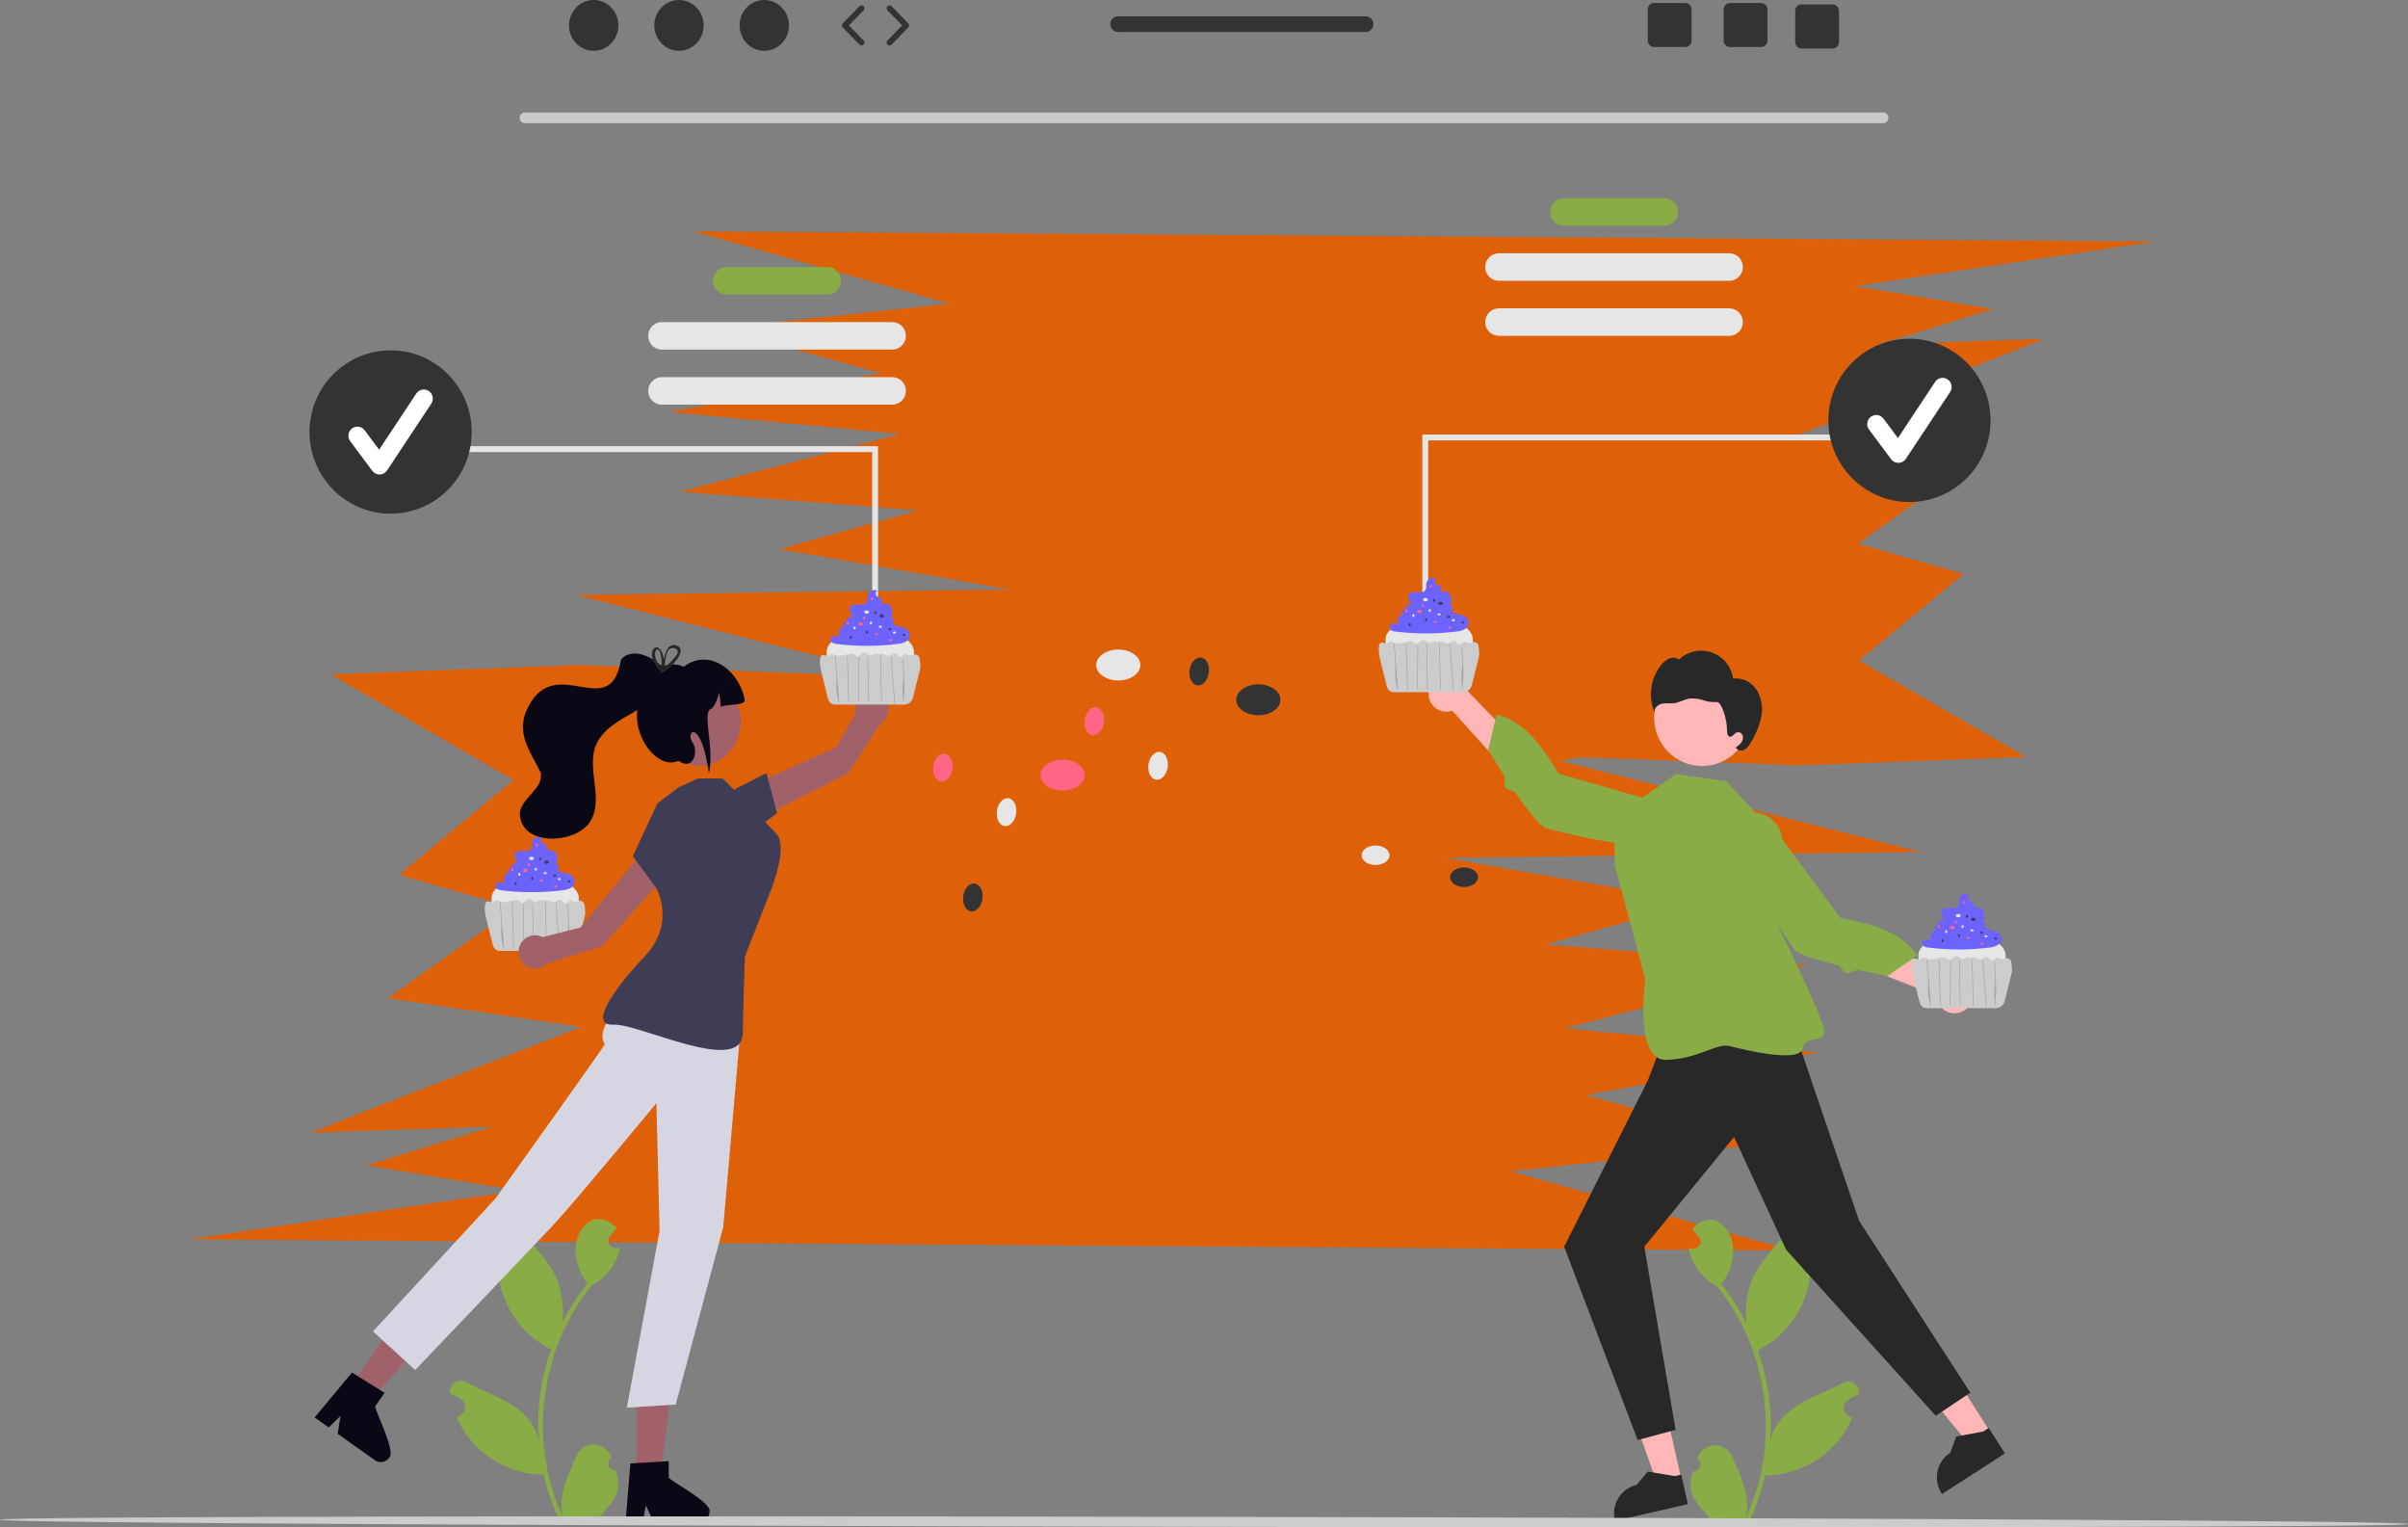 <svg width="287" height="182" viewBox="0 0 287 182" fill="none" xmlns="http://www.w3.org/2000/svg">
<rect x="0" y="0" width="287" height="182" fill="#808080" stroke="none"/>
<g clip-path="url(#clip0_109_404)">
<path d="M215.402 84.742L69.113 79.24L39.386 80.346L61.202 92.942L47.551 104.258L61.363 108.207L46.185 118.952L69.275 122.374L36.934 134.976L58.713 134.236L43.664 138.862L61.736 141.864L22.478 147.686L213.569 149.018L180.035 139.566L210.371 136.334L188.988 130.491L216.673 125.419L186.466 122.533L215.259 115.004L184.186 112.546L202.262 107.5L172.199 102.22L228.92 101.526L185.984 90.671L215.402 84.742Z" fill="#DE6109"/>
<path d="M80.924 86.188L214.356 91.206L241.47 90.197L221.571 78.709L234.023 68.387L221.425 64.785L235.268 54.985L214.208 51.863L243.707 40.369L223.841 41.044L237.568 36.825L221.084 34.086L256.892 28.776L82.595 27.561L113.182 36.182L85.513 39.13L105.016 44.459L79.765 49.086L107.317 51.719L81.054 58.585L109.396 60.827L92.909 65.43L120.329 70.246L68.594 70.879L107.756 80.78L80.924 86.188Z" fill="#DE6109"/>
<path d="M70.76 6.056C72.385 6.056 73.703 4.701 73.703 3.028C73.703 1.356 72.385 0 70.76 0C69.135 0 67.817 1.356 67.817 3.028C67.817 4.701 69.135 6.056 70.76 6.056Z" fill="#333333"/>
<path d="M80.925 6.056C82.55 6.056 83.868 4.701 83.868 3.028C83.868 1.356 82.55 0 80.925 0C79.3 0 77.983 1.356 77.983 3.028C77.983 4.701 79.3 6.056 80.925 6.056Z" fill="#333333"/>
<path d="M91.091 6.056C92.716 6.056 94.034 4.701 94.034 3.028C94.034 1.356 92.716 0 91.091 0C89.466 0 88.148 1.356 88.148 3.028C88.148 4.701 89.466 6.056 91.091 6.056Z" fill="#333333"/>
<path d="M102.682 5.421C102.592 5.421 102.502 5.386 102.434 5.316L100.448 3.273C100.316 3.137 100.316 2.919 100.448 2.783L102.434 0.74C102.568 0.602 102.789 0.6 102.926 0.734C103.063 0.87 103.065 1.092 102.931 1.23L101.184 3.028L102.931 4.826C103.065 4.964 103.063 5.186 102.926 5.321C102.858 5.388 102.77 5.421 102.682 5.421Z" fill="#333333"/>
<path d="M106.019 5.422C105.931 5.422 105.843 5.388 105.776 5.322C105.638 5.186 105.636 4.965 105.77 4.826L107.517 3.028L105.77 1.23C105.636 1.092 105.638 0.87 105.776 0.735C105.913 0.599 106.133 0.602 106.268 0.74L108.253 2.783C108.385 2.919 108.385 3.137 108.253 3.273L106.268 5.316C106.2 5.386 106.109 5.422 106.019 5.422Z" fill="#333333"/>
<path d="M209.892 0.351H206.2C205.779 0.351 205.438 0.694 205.438 1.118V4.838C205.438 5.262 205.779 5.605 206.2 5.605H209.892C210.313 5.605 210.657 5.262 210.657 4.838V1.118C210.657 0.694 210.313 0.351 209.892 0.351Z" fill="#333333"/>
<path d="M200.845 0.351H197.153C196.732 0.351 196.391 0.694 196.391 1.118V4.838C196.391 5.262 196.732 5.605 197.153 5.605H200.845C201.266 5.605 201.61 5.262 201.61 4.838V1.118C201.61 0.694 201.266 0.351 200.845 0.351Z" fill="#333333"/>
<path d="M218.417 0.526H214.725C214.304 0.526 213.963 0.869 213.963 1.293V5.013C213.963 5.437 214.304 5.78 214.725 5.78H218.417C218.838 5.78 219.183 5.437 219.183 5.013V1.293C219.183 0.869 218.838 0.526 218.417 0.526Z" fill="#333333"/>
<path d="M162.769 1.941H133.257C132.742 1.941 132.328 2.361 132.328 2.876C132.328 3.391 132.742 3.811 133.257 3.811H162.769C163.28 3.811 163.698 3.391 163.698 2.876C163.698 2.361 163.28 1.941 162.769 1.941Z" fill="#333333"/>
<path d="M224.454 14.676H62.545C62.198 14.669 61.923 14.379 61.93 14.03C61.938 13.691 62.209 13.418 62.545 13.411H224.454C224.802 13.418 225.077 13.707 225.07 14.057C225.062 14.396 224.791 14.669 224.454 14.676Z" fill="#CACACA"/>
<path d="M198.361 23.62H186.383C185.483 23.62 184.754 24.354 184.754 25.26V25.26C184.754 26.166 185.483 26.9 186.383 26.9H198.361C199.261 26.9 199.99 26.166 199.99 25.26C199.99 24.354 199.261 23.62 198.361 23.62Z" fill="#89AC46"/>
<path d="M178.644 30.18H206.099C206.999 30.18 207.729 30.914 207.729 31.82C207.729 32.725 206.999 33.459 206.099 33.459H178.644C177.745 33.459 177.015 32.725 177.015 31.82C177.015 30.914 177.745 30.18 178.644 30.18Z" fill="#E6E6E6"/>
<path d="M206.099 36.739H178.644C177.745 36.739 177.015 37.474 177.015 38.379V38.379C177.015 39.285 177.745 40.019 178.644 40.019H206.099C206.999 40.019 207.729 39.285 207.729 38.379C207.729 37.474 206.999 36.739 206.099 36.739Z" fill="#E6E6E6"/>
<path d="M67.469 112.614H59.907C59.704 112.614 58.584 112.018 58.584 111.282V107.054C58.548 103.855 68.95 103.646 68.989 107.054V111.282C68.989 112.018 68.199 112.614 67.469 112.614Z" fill="#E6E6E6"/>
<path d="M67.86 104.187C67.493 104.055 67.104 103.999 66.715 104.022C66.819 103.988 66.914 103.931 66.995 103.857C66.924 103.854 66.853 103.844 66.784 103.828C66.708 103.814 66.636 103.781 66.574 103.734C66.512 103.684 66.479 103.607 66.486 103.528C66.5 103.431 66.59 103.352 66.581 103.255C66.57 103.143 66.442 103.089 66.374 103C66.288 102.864 66.303 102.686 66.41 102.566C66.475 102.489 66.555 102.427 66.644 102.382C66.493 102.343 66.335 102.346 66.185 102.389C66.345 102.264 66.417 102.055 66.366 101.857C66.281 101.611 66.08 101.423 65.83 101.357C65.583 101.294 65.327 101.273 65.073 101.295C65.289 101.228 65.256 100.888 65.091 100.733C64.926 100.578 64.69 100.513 64.535 100.348C64.379 100.183 64.392 99.832 64.616 99.804L64.588 99.724C64.142 99.556 63.645 99.784 63.478 100.234C63.464 100.272 63.452 100.312 63.444 100.352C63.403 100.609 63.479 100.894 63.351 101.121C63.187 101.41 62.79 101.443 62.461 101.411C62.138 101.327 61.795 101.374 61.507 101.542C61.268 101.742 61.235 102.099 61.434 102.34C61.545 102.473 61.71 102.548 61.882 102.543C61.666 102.545 61.451 102.573 61.241 102.629L61.443 102.707C61.488 102.721 61.529 102.745 61.564 102.776C61.6 102.809 61.611 102.86 61.592 102.905C61.559 102.964 61.476 102.962 61.41 102.952L60.971 102.885C61.059 102.915 61.106 103.009 61.077 103.097C61.048 103.185 60.953 103.232 60.866 103.203C60.844 103.196 60.823 103.183 60.806 103.167C60.851 103.22 60.887 103.28 60.913 103.345C60.939 103.411 60.931 103.485 60.893 103.544C60.804 103.626 60.672 103.642 60.566 103.584C60.531 103.57 60.495 103.554 60.459 103.54C60.459 103.552 60.46 103.565 60.462 103.578C60.486 103.747 60.58 103.899 60.72 103.996C60.522 104.019 60.339 104.116 60.207 104.268C59.979 104.553 59.965 104.956 60.173 105.256C59.952 105.157 59.71 105.117 59.469 105.138C59.221 105.169 59.036 105.382 59.037 105.633C59.077 105.94 59.456 106.053 59.761 106.091C62.166 106.389 64.599 106.389 67.004 106.09C67.33 106.068 67.65 105.986 67.948 105.848C68.249 105.705 68.456 105.416 68.497 105.084C68.484 104.683 68.233 104.329 67.86 104.187Z" fill="#6C63FF"/>
<path d="M69.645 107.751C69.59 107.512 69.378 107.343 69.134 107.344C68.902 107.35 68.694 107.517 68.466 107.48C68.276 107.45 68.127 107.284 67.936 107.309C67.762 107.332 67.668 107.504 67.538 107.596H67.203C67.073 107.493 67.009 107.284 66.829 107.226C66.557 107.137 66.338 107.446 66.054 107.501C65.889 107.519 65.722 107.487 65.576 107.409C65.432 107.331 65.276 107.278 65.115 107.252C64.97 107.23 64.826 107.294 64.744 107.416C64.753 107.329 64.64 107.243 64.525 107.238C64.397 107.242 64.273 107.281 64.165 107.35C64.056 107.418 63.93 107.454 63.801 107.454C63.517 107.429 63.377 107.094 63.091 107.091C62.731 107.086 62.587 107.603 62.231 107.559C62.045 107.536 61.946 107.367 61.78 107.294C61.605 107.24 61.418 107.238 61.242 107.289L60.399 107.448C60.153 107.516 59.892 107.519 59.644 107.455C59.463 107.389 59.288 107.247 59.102 107.301C58.939 107.348 58.86 107.531 58.688 107.541C58.578 107.527 58.473 107.49 58.377 107.434C58.195 107.369 57.992 107.42 57.862 107.564C57.768 107.951 57.753 108.353 57.818 108.746C57.815 108.83 57.822 108.913 57.837 108.996L58.684 112.409C58.784 112.932 59.041 113.31 59.571 113.31H67.805C68.334 113.31 68.789 112.932 68.889 112.409L69.736 108.996C69.738 108.987 69.739 108.978 69.74 108.969C69.76 108.561 69.728 108.151 69.645 107.751Z" fill="#CCCCCC"/>
<path opacity="0.2" d="M59.577 107.494L59.742 109.649C59.797 110.367 59.715 111.075 59.77 111.793C59.801 112.197 59.968 112.612 59.999 113.016C60.003 113.064 60.077 113.064 60.073 113.016L59.909 110.862L59.744 108.708L59.651 107.494C59.648 107.447 59.574 107.446 59.577 107.494Z" fill="black"/>
<path opacity="0.2" d="M61.007 107.579L61.072 109.702L61.136 111.825L61.172 113.017C61.173 113.065 61.247 113.065 61.246 113.017L61.182 110.894L61.117 108.771L61.081 107.579C61.08 107.532 61.006 107.531 61.007 107.579Z" fill="black"/>
<path opacity="0.2" d="M62.393 107.707L62.373 109.758L62.354 111.798L62.343 112.954C62.344 112.975 62.361 112.991 62.381 112.99C62.401 112.989 62.416 112.974 62.417 112.954L62.437 110.902L62.456 108.863L62.467 107.707C62.466 107.686 62.449 107.67 62.429 107.671C62.409 107.672 62.394 107.687 62.393 107.707Z" fill="black"/>
<path opacity="0.2" d="M63.439 107.644L63.48 109.721L63.52 111.785L63.543 112.954C63.544 112.975 63.561 112.991 63.581 112.99C63.601 112.99 63.617 112.974 63.617 112.954L63.577 110.877L63.536 108.813L63.514 107.644C63.513 107.623 63.496 107.607 63.475 107.608C63.456 107.609 63.44 107.624 63.439 107.644Z" fill="black"/>
<path opacity="0.2" d="M64.965 107.559L65.011 109.691L65.058 111.823L65.084 113.017C65.084 113.037 65.101 113.054 65.122 113.053C65.141 113.052 65.157 113.036 65.158 113.017L65.111 110.885L65.065 108.752L65.039 107.559C65.038 107.538 65.021 107.522 65 107.523C64.981 107.524 64.966 107.539 64.965 107.559Z" fill="black"/>
<path opacity="0.2" d="M66.231 107.624L66.392 109.772L66.554 111.914L66.645 113.122C66.648 113.169 66.722 113.17 66.719 113.122L66.557 110.973L66.396 108.831L66.305 107.624C66.301 107.576 66.227 107.576 66.231 107.624Z" fill="black"/>
<path opacity="0.2" d="M67.638 107.874L67.735 109.84C67.768 110.495 67.603 111.15 67.635 111.805L67.69 112.909C67.692 112.957 67.766 112.957 67.764 112.909C67.731 112.254 67.897 111.599 67.864 110.943L67.767 108.978L67.712 107.874C67.71 107.826 67.635 107.826 67.638 107.874Z" fill="black"/>
<path d="M63.342 102.488C63.499 102.488 63.626 102.399 63.626 102.289C63.626 102.179 63.499 102.09 63.342 102.09C63.185 102.09 63.057 102.179 63.057 102.289C63.057 102.399 63.185 102.488 63.342 102.488Z" fill="#E6E6E6"/>
<path d="M65.146 102.936C65.303 102.936 65.43 102.847 65.43 102.737C65.43 102.627 65.303 102.538 65.146 102.538C64.989 102.538 64.862 102.627 64.862 102.737C64.862 102.847 64.989 102.936 65.146 102.936Z" fill="#3F3D56"/>
<path d="M62.625 103.906C62.782 103.906 62.909 103.817 62.909 103.707C62.909 103.597 62.782 103.508 62.625 103.508C62.468 103.508 62.341 103.597 62.341 103.707C62.341 103.817 62.468 103.906 62.625 103.906Z" fill="#FF6584"/>
<path d="M64.975 104.169C65.075 104.169 65.155 104.112 65.155 104.043C65.155 103.973 65.075 103.917 64.975 103.917C64.876 103.917 64.796 103.973 64.796 104.043C64.796 104.112 64.876 104.169 64.975 104.169Z" fill="#E6E6E6"/>
<path d="M66.115 104.452C66.215 104.452 66.295 104.395 66.295 104.326C66.295 104.257 66.215 104.2 66.115 104.2C66.016 104.2 65.936 104.257 65.936 104.326C65.936 104.395 66.016 104.452 66.115 104.452Z" fill="#3F3D56"/>
<path d="M64.522 105.065C64.621 105.065 64.702 105.008 64.702 104.939C64.702 104.869 64.621 104.813 64.522 104.813C64.423 104.813 64.343 104.869 64.343 104.939C64.343 105.008 64.423 105.065 64.522 105.065Z" fill="#FF6584"/>
<path d="M66.656 104.865C66.755 104.865 66.836 104.809 66.836 104.74C66.836 104.67 66.755 104.614 66.656 104.614C66.557 104.614 66.476 104.67 66.476 104.74C66.476 104.809 66.557 104.865 66.656 104.865Z" fill="#E6E6E6"/>
<path d="M67.796 105.148C67.895 105.148 67.976 105.092 67.976 105.022C67.976 104.953 67.895 104.896 67.796 104.896C67.697 104.896 67.617 104.953 67.617 105.022C67.617 105.092 67.697 105.148 67.796 105.148Z" fill="#3F3D56"/>
<path d="M66.203 105.761C66.302 105.761 66.383 105.705 66.383 105.636C66.383 105.566 66.302 105.51 66.203 105.51C66.104 105.51 66.023 105.566 66.023 105.636C66.023 105.705 66.104 105.761 66.203 105.761Z" fill="#FF6584"/>
<path d="M62.026 104.201C62.039 104.102 61.995 104.015 61.926 104.005C61.858 103.996 61.792 104.068 61.778 104.167C61.765 104.266 61.809 104.354 61.877 104.363C61.946 104.373 62.012 104.3 62.026 104.201Z" fill="#E6E6E6"/>
<path d="M61.592 105.3C61.605 105.201 61.561 105.113 61.492 105.104C61.424 105.094 61.358 105.167 61.344 105.266C61.33 105.365 61.375 105.453 61.443 105.462C61.512 105.471 61.578 105.399 61.592 105.3Z" fill="#3F3D56"/>
<path d="M61.206 103.628C61.219 103.529 61.175 103.441 61.106 103.431C61.038 103.422 60.971 103.494 60.958 103.593C60.944 103.692 60.989 103.78 61.057 103.79C61.126 103.799 61.192 103.727 61.206 103.628Z" fill="#FF6584"/>
<path d="M63.978 103.605C63.992 103.506 63.947 103.418 63.879 103.408C63.81 103.399 63.744 103.471 63.731 103.57C63.717 103.669 63.761 103.757 63.83 103.767C63.898 103.776 63.965 103.704 63.978 103.605Z" fill="#E6E6E6"/>
<path d="M63.544 104.703C63.557 104.604 63.513 104.516 63.445 104.507C63.376 104.497 63.31 104.57 63.296 104.669C63.283 104.767 63.327 104.855 63.396 104.865C63.464 104.874 63.53 104.802 63.544 104.703Z" fill="#3F3D56"/>
<path d="M63.158 103.031C63.172 102.932 63.127 102.844 63.059 102.834C62.99 102.825 62.924 102.897 62.91 102.996C62.897 103.095 62.941 103.183 63.01 103.192C63.078 103.202 63.144 103.129 63.158 103.031Z" fill="#FF6584"/>
<path d="M64.507 102.389C64.521 102.29 64.476 102.202 64.408 102.193C64.34 102.183 64.273 102.256 64.26 102.355C64.246 102.453 64.29 102.541 64.359 102.551C64.427 102.56 64.494 102.488 64.507 102.389Z" fill="#3F3D56"/>
<path d="M64.122 100.717C64.135 100.618 64.091 100.53 64.023 100.521C63.954 100.511 63.888 100.584 63.874 100.683C63.861 100.782 63.905 100.87 63.974 100.879C64.042 100.888 64.108 100.816 64.122 100.717Z" fill="#FF6584"/>
<path d="M133.285 81.085C134.737 81.085 135.914 80.261 135.914 79.244C135.914 78.227 134.737 77.402 133.285 77.402C131.832 77.402 130.655 78.227 130.655 79.244C130.655 80.261 131.832 81.085 133.285 81.085Z" fill="#E6E6E6"/>
<path d="M149.976 85.228C151.428 85.228 152.606 84.404 152.606 83.387C152.606 82.37 151.428 81.545 149.976 81.545C148.524 81.545 147.347 82.37 147.347 83.387C147.347 84.404 148.524 85.228 149.976 85.228Z" fill="#333333"/>
<path d="M126.654 94.205C128.106 94.205 129.283 93.38 129.283 92.363C129.283 91.346 128.106 90.522 126.654 90.522C125.201 90.522 124.024 91.346 124.024 92.363C124.024 93.38 125.201 94.205 126.654 94.205Z" fill="#FF6584"/>
<path d="M163.946 103.076C164.864 103.076 165.608 102.555 165.608 101.912C165.608 101.27 164.864 100.749 163.946 100.749C163.028 100.749 162.284 101.27 162.284 101.912C162.284 102.555 163.028 103.076 163.946 103.076Z" fill="#E6E6E6"/>
<path d="M174.495 105.695C175.413 105.695 176.157 105.174 176.157 104.531C176.157 103.888 175.413 103.367 174.495 103.367C173.577 103.367 172.833 103.888 172.833 104.531C172.833 105.174 173.577 105.695 174.495 105.695Z" fill="#333333"/>
<path d="M121.108 96.937C121.233 96.022 120.822 95.209 120.189 95.121C119.557 95.034 118.943 95.704 118.817 96.62C118.692 97.535 119.103 98.348 119.736 98.436C120.368 98.523 120.983 97.853 121.108 96.937Z" fill="#E6E6E6"/>
<path d="M117.092 107.1C117.217 106.185 116.806 105.372 116.174 105.284C115.541 105.196 114.927 105.867 114.802 106.782C114.676 107.697 115.087 108.511 115.72 108.598C116.352 108.686 116.967 108.015 117.092 107.1Z" fill="#333333"/>
<path d="M113.521 91.627C113.646 90.712 113.235 89.898 112.602 89.811C111.97 89.723 111.356 90.394 111.23 91.309C111.105 92.224 111.516 93.037 112.149 93.125C112.781 93.213 113.396 92.542 113.521 91.627Z" fill="#FF6584"/>
<path d="M139.172 91.414C139.298 90.499 138.886 89.686 138.254 89.598C137.621 89.51 137.007 90.181 136.882 91.096C136.756 92.011 137.168 92.825 137.8 92.912C138.433 93 139.047 92.329 139.172 91.414Z" fill="#E6E6E6"/>
<path d="M131.584 86.103C131.71 85.188 131.299 84.374 130.666 84.287C130.034 84.199 129.419 84.87 129.294 85.785C129.169 86.7 129.58 87.513 130.212 87.601C130.845 87.689 131.459 87.018 131.584 86.103Z" fill="#FF6584"/>
<path d="M201.815 175.312C202.271 175.333 202.657 174.978 202.678 174.519C202.689 174.274 202.592 174.037 202.414 173.87C202.393 173.787 202.378 173.727 202.357 173.644C202.806 172.496 204.095 171.931 205.235 172.383C205.795 172.605 206.241 173.046 206.472 173.605C207.451 175.912 208.718 178.3 208.088 180.841C212.251 171.96 210.835 160.913 204.683 153.318C202.927 152.378 201.67 150.71 201.246 148.754C202.087 149.041 203.137 148.352 202.504 147.46C202.229 147.119 201.953 146.78 201.678 146.439C204.875 143.012 208.684 148.398 205.165 153.024C206.317 154.477 207.314 156.047 208.14 157.709C207.95 155.944 208.177 154.159 208.805 152.501C209.442 150.956 210.635 149.654 211.685 148.318C212.462 147.316 213.899 147.137 214.894 147.919C215.388 148.306 215.702 148.88 215.763 149.507C214.584 149.897 214.431 151.611 215.78 151.845C215.362 155.749 212.993 159.166 209.497 160.906C210.765 164.49 211.261 168.304 210.95 172.095C211.556 167.664 216.281 166.589 219.583 164.828C220.182 164.442 220.977 164.617 221.361 165.219C221.535 165.492 221.6 165.82 221.545 166.14C221.09 166.326 220.653 166.558 220.243 166.831C219.728 167.18 219.592 167.882 219.938 168.4C220.126 168.682 220.429 168.863 220.765 168.895C219.1 173.042 214.796 175.827 210.376 175.811C209.951 177.669 209.336 179.478 208.54 181.208H201.979C201.956 181.135 201.935 181.059 201.913 180.986C202.521 181.024 203.13 180.987 203.729 180.877C202.122 178.962 200.88 177.985 201.815 175.312Z" fill="#89AC46"/>
<path d="M73.359 175.213C72.904 175.234 72.517 174.879 72.496 174.421C72.485 174.176 72.582 173.938 72.761 173.772L72.817 173.545C72.368 172.397 71.08 171.833 69.939 172.285C69.379 172.506 68.933 172.947 68.702 173.506C67.723 175.813 66.456 178.202 67.086 180.743C62.923 171.861 64.339 160.814 70.491 153.219C72.247 152.28 73.504 150.611 73.929 148.656C73.087 148.943 72.038 148.253 72.671 147.361C72.945 147.02 73.222 146.682 73.496 146.341C70.299 142.913 66.49 148.3 70.009 152.926C68.858 154.378 67.861 155.948 67.034 157.61C67.225 155.846 66.997 154.061 66.369 152.403C65.733 150.857 64.54 149.555 63.489 148.219C62.712 147.217 61.276 147.038 60.28 147.82C59.787 148.208 59.473 148.781 59.411 149.408C60.59 149.798 60.743 151.512 59.395 151.747C59.812 155.65 62.182 159.068 65.678 160.808C64.409 164.391 63.914 168.205 64.225 171.997C63.618 167.566 58.893 166.491 55.591 164.73C54.993 164.343 54.197 164.519 53.814 165.121C53.64 165.393 53.574 165.722 53.629 166.041C54.085 166.228 54.521 166.459 54.931 166.733C55.446 167.081 55.583 167.784 55.237 168.302C55.049 168.583 54.745 168.765 54.41 168.796C56.074 172.944 60.378 175.728 64.798 175.713C65.223 177.571 65.838 179.379 66.635 181.11H73.195C73.219 181.036 73.24 180.96 73.261 180.887C72.654 180.925 72.044 180.889 71.446 180.778C73.052 178.863 74.295 177.886 73.359 175.213Z" fill="#89AC46"/>
<path d="M89.796 97.9L89.098 93.829L99.707 89.006L101.998 84.923C101.777 83.849 102.461 82.798 103.528 82.575C104.594 82.352 105.639 83.041 105.86 84.115C106.034 84.956 105.651 85.813 104.911 86.241L101.142 92.106L89.796 97.9Z" fill="#A0616A"/>
<path d="M86.572 94.571L91.349 92.115L92.614 96.895L89.295 99.372L86.572 94.571Z" fill="#3F3D56"/>
<path d="M75.851 175.823H78.739L80.114 164.607H75.851L75.851 175.823Z" fill="#A0616A"/>
<path d="M79.701 176.085V174.114L78.941 174.16L75.85 174.345L75.135 174.389L74.588 180.991L74.558 181.345H76.609L76.675 180.994L76.973 179.396L77.742 180.994L77.911 181.345H83.349C84.022 181.341 84.567 180.792 84.57 180.114C84.799 179.035 80.277 176.702 79.701 176.085Z" fill="#090814"/>
<path d="M41.631 165.354L43.993 167.029L51.533 158.656L48.048 156.185L41.631 165.354Z" fill="#A0616A"/>
<path d="M44.713 167.586L45.841 165.974L45.194 165.572L42.561 163.931L41.951 163.552L37.726 168.633L37.5 168.905L39.177 170.094L39.432 169.845L40.589 168.711L40.304 170.463L40.241 170.848L44.686 174.001C45.239 174.388 45.999 174.255 46.389 173.702C47.194 172.953 44.831 168.424 44.713 167.586Z" fill="#090814"/>
<path d="M80.317 103.234L76.599 101.485L69.184 110.518L64.668 111.667C63.697 111.169 62.51 111.558 62.015 112.535C61.52 113.512 61.906 114.707 62.877 115.205C63.637 115.595 64.559 115.449 65.164 114.843L71.777 112.727L80.317 103.234Z" fill="#A0616A"/>
<path d="M76.569 117.784C76.569 117.784 70.468 121.783 72.081 124.44C72.137 124.532 59.087 142.77 59.087 142.77L44.453 158.651L49.483 163.255C49.483 163.255 63.386 148.682 65.718 146.222C68.05 143.762 78.237 131.456 78.237 131.456L78.611 146.665L74.712 167.74L80.534 167.368L86.201 146.225L88.293 122.275L76.569 117.784Z" fill="#D6D6E3"/>
<path d="M80.914 93.785L78.349 95.742L75.425 102.024L78.237 105.868C78.237 105.868 80.602 109.995 76.816 113.99C73.03 117.986 70.123 122.254 73.153 122.102C76.183 121.949 88.456 128.233 88.537 123.085C88.617 117.937 88.781 113.99 88.781 113.99L91.998 105.776C91.998 105.776 93.915 100.875 92.569 99.408C91.224 97.941 89.421 96.066 89.421 96.066L86.144 92.768H83.185L80.914 93.785Z" fill="#3F3D56"/>
<path d="M85.703 81.715C91.459 85.011 86.734 93.71 80.871 90.612C75.116 87.316 79.841 78.617 85.703 81.715Z" fill="#A0616A"/>
<path d="M88.781 83.542C88.377 84.07 87.535 83.823 85.885 84.2C85.889 83.637 85.824 83.075 85.693 82.528C85.57 83.206 85.301 83.848 84.905 84.409C83.472 84.569 85.228 88.95 84.495 92.171C83.549 85.376 81.562 87.156 82.566 88.504C83.209 89.367 82.78 91.956 80.851 90.661C77.669 92.184 73.136 84.621 78.16 81.074C78.07 79.157 80.189 78.854 81.494 79.444C84.661 77.069 88.279 80.112 88.781 83.542Z" fill="#090814"/>
<path d="M74.014 78.584C72.733 86.514 65.865 77.126 62.635 84.93C61.62 87.756 63.362 89.778 64.464 92.124C64.716 94.052 62.224 95.03 61.963 96.804C61.89 100.873 68.411 100.624 70.234 98.057C72.107 95.37 69.87 91.765 70.996 88.88C72.578 84.876 79.013 84.847 79.574 80.188C78.488 78.631 75.569 76.849 74.014 78.584Z" fill="#090814"/>
<path d="M79.205 79.359C79.163 79.376 79.121 79.394 79.083 79.414H79.081C79.046 79.432 79.01 79.45 78.975 79.47C78.971 79.472 78.969 79.474 78.964 79.476C78.918 79.432 78.871 79.388 78.823 79.343C78.81 79.415 78.813 79.49 78.832 79.561L78.838 79.587C78.883 79.634 78.929 79.678 78.977 79.725C79.022 79.692 79.064 79.656 79.108 79.623C79.134 79.601 79.16 79.579 79.189 79.556C79.194 79.499 79.2 79.432 79.207 79.359L79.205 79.359ZM80.533 76.889C79.549 76.663 79.231 77.957 79.136 78.581C78.779 76.316 77.292 77.029 77.806 78.575C77.97 79.032 78.228 79.45 78.563 79.801C78.609 79.854 78.66 79.907 78.713 79.96C78.653 80.271 78.953 80.192 79.359 79.905C79.659 79.69 79.936 79.446 80.186 79.174C80.996 78.319 81.627 77.176 80.533 76.889ZM80.564 78.164C80.26 78.558 79.919 78.922 79.547 79.25C79.43 79.356 79.311 79.459 79.189 79.556C79.187 79.576 79.187 79.594 79.185 79.61C79.176 79.631 79.166 79.652 79.154 79.672C79.03 79.896 78.891 79.774 78.838 79.587C78.834 79.581 78.827 79.574 78.823 79.567C78.647 79.384 78.493 79.18 78.366 78.959C77.455 77.369 78.922 76.287 78.85 79.257C78.836 79.284 78.827 79.313 78.823 79.343C78.81 79.415 78.813 79.49 78.832 79.561L78.838 79.587C78.883 79.634 78.929 79.678 78.977 79.725C79.022 79.692 79.064 79.656 79.108 79.623C79.134 79.601 79.16 79.579 79.189 79.556C79.194 79.499 79.2 79.432 79.207 79.359L79.207 79.356C79.264 78.761 79.421 77.691 79.71 77.4C80.345 76.909 81.168 77.44 80.564 78.164ZM79.205 79.359C79.163 79.376 79.121 79.394 79.083 79.414H79.081C79.046 79.432 79.01 79.45 78.975 79.47C78.971 79.472 78.969 79.474 78.964 79.476C78.918 79.432 78.871 79.388 78.823 79.343C78.81 79.415 78.813 79.49 78.832 79.561L78.838 79.587C78.883 79.634 78.929 79.678 78.977 79.725C79.022 79.692 79.064 79.656 79.108 79.623C79.134 79.601 79.16 79.579 79.189 79.556C79.194 79.499 79.2 79.432 79.207 79.359L79.205 79.359Z" fill="#282828"/>
<path d="M200.402 176.289L197.577 176.936L193.752 166.274L197.923 165.319L200.402 176.289Z" fill="#FFB6B6"/>
<path d="M201.172 179.233L192.484 181.223L192.459 181.112C192.034 179.232 193.204 177.361 195.071 176.933L196.384 175.358L199.619 175.892L200.378 175.718L201.172 179.233Z" fill="#282828"/>
<path d="M237.244 170.685L234.804 172.257L227.617 163.531L231.218 161.209L237.244 170.685Z" fill="#FFB6B6"/>
<path d="M238.96 173.191L231.456 178.028L231.395 177.932C230.363 176.308 230.833 174.149 232.446 173.11L233.151 171.179L236.374 170.578L237.029 170.156L238.96 173.191Z" fill="#282828"/>
<path d="M198.521 123.177L196.396 128.757L186.425 148.556L195.186 171.588L199.708 170.387L195.981 148.556L206.674 135.478L212.882 148.915L230.717 168.709L234.833 165.947L221.571 145.462L212.74 119.484L198.521 123.177Z" fill="#282828"/>
<path d="M209.247 96.856L205.748 93.072L199.746 92.241L192.391 97.423L192.465 103.16L196.101 116.677C196.101 116.677 194.716 126.389 198.584 126.292C202.452 126.194 204.56 124.253 206.135 124.648C207.711 125.044 214.408 126.725 214.832 124.964C215.256 123.202 217.512 124.464 217.413 122.797C217.314 121.131 211.306 109.119 211.306 109.119L212.358 100.664C212.589 98.804 211.278 97.107 209.43 96.874C209.369 96.866 209.308 96.86 209.247 96.856Z" fill="#89AC46"/>
<path d="M233.393 120.699C232.235 120.946 231.097 120.202 230.851 119.036C230.825 118.912 230.81 118.785 230.806 118.658L214.718 112.283L217.78 109.758L233.031 116.406C234.221 116.446 235.153 117.45 235.113 118.647C235.079 119.649 234.368 120.497 233.393 120.699Z" fill="#FFB6B6"/>
<path d="M210.606 97.558C210.606 97.558 207.866 97.536 207.529 100.677C207.193 103.817 212.939 111.781 213.827 113.093C214.105 113.503 215.3 113.971 216.81 114.419C217.488 114.62 218.23 114.817 218.98 115.004C219.415 115.112 219.609 115.837 220.039 115.936C220.466 116.035 221.13 115.509 221.532 115.597C223.443 116.014 224.953 116.292 224.953 116.292L228.524 113.842C226.722 111.164 223.276 110.069 219.371 109.414L210.606 97.558Z" fill="#89AC46"/>
<path d="M170.281 82.974C170.461 84.152 171.556 84.96 172.726 84.778C172.851 84.759 172.973 84.728 173.093 84.687L184.713 97.574L185.974 93.798L174.397 81.794C173.939 80.689 172.677 80.167 171.578 80.629C170.66 81.015 170.123 81.985 170.281 82.974Z" fill="#FFB6B6"/>
<path d="M199.849 96.231C199.849 96.231 200.839 98.804 198.041 100.233C195.243 101.661 185.809 99.072 184.276 98.701C183.796 98.584 182.939 97.625 181.988 96.362C181.561 95.795 181.115 95.167 180.676 94.526C180.421 94.155 179.679 94.229 179.434 93.859C179.191 93.492 179.445 92.681 179.221 92.333C178.157 90.683 177.364 89.36 177.364 89.36L178.375 85.13C181.501 85.878 183.74 88.735 185.731 92.179L199.849 96.231Z" fill="#89AC46"/>
<path d="M202.866 91.278C206.02 91.278 208.577 88.704 208.577 85.529C208.577 82.355 206.02 79.781 202.866 79.781C199.712 79.781 197.156 82.355 197.156 85.529C197.156 88.704 199.712 91.278 202.866 91.278Z" fill="#FFB6B6"/>
<path d="M209.385 82.238C208.788 81.269 207.691 80.731 206.564 80.854C206.257 78.735 204.302 77.268 202.197 77.577C201.414 77.692 200.686 78.046 200.11 78.593C199.767 78.349 199.323 78.305 198.939 78.475C198.562 78.647 198.235 78.911 197.987 79.243C196.709 80.847 196.411 83.028 197.211 84.92C197.078 84.431 197.564 83.972 198.056 83.862C198.548 83.752 199.063 83.856 199.562 83.784C200.201 83.693 200.775 83.32 201.415 83.236C201.958 83.2 202.502 83.271 203.018 83.443C203.534 83.616 204.078 83.689 204.621 83.66C205.16 83.596 205.854 85.65 205.844 87.098C205.842 87.372 205.899 87.724 206.165 87.782C206.493 87.854 206.683 87.398 206.995 87.274C207.294 87.188 207.607 87.356 207.703 87.653C207.783 87.949 207.716 88.265 207.523 88.502C207.332 88.734 207.104 88.933 206.849 89.091L206.977 89.199C207.229 89.466 207.634 89.517 207.943 89.319C208.238 89.118 208.476 88.845 208.636 88.525C209.239 87.587 209.669 86.548 209.908 85.458C210.143 84.356 209.956 83.207 209.385 82.238Z" fill="#282828"/>
<path d="M144.073 80.17C144.198 79.255 143.787 78.442 143.155 78.354C142.522 78.266 141.908 78.937 141.782 79.853C141.657 80.768 142.068 81.581 142.701 81.669C143.333 81.756 143.948 81.085 144.073 80.17Z" fill="#333333"/>
<path d="M237.524 119.437H229.962C229.759 119.437 228.639 118.841 228.639 118.105V113.877C228.603 110.678 239.005 110.469 239.044 113.877V118.105C239.044 118.841 238.254 119.437 237.524 119.437Z" fill="#E6E6E6"/>
<path d="M237.915 111.011C237.548 110.879 237.159 110.822 236.77 110.845C236.874 110.811 236.97 110.754 237.05 110.68C236.979 110.677 236.909 110.668 236.839 110.651C236.763 110.637 236.691 110.605 236.629 110.557C236.568 110.508 236.534 110.43 236.541 110.351C236.556 110.255 236.645 110.175 236.636 110.078C236.626 109.966 236.498 109.912 236.429 109.824C236.344 109.687 236.358 109.509 236.465 109.389C236.53 109.313 236.61 109.25 236.699 109.206C236.548 109.167 236.39 109.169 236.24 109.212C236.401 109.087 236.472 108.878 236.421 108.68C236.337 108.434 236.136 108.246 235.885 108.18C235.638 108.117 235.382 108.096 235.128 108.118C235.344 108.052 235.311 107.711 235.146 107.556C234.981 107.401 234.745 107.336 234.59 107.171C234.434 107.007 234.447 106.655 234.671 106.628L234.644 106.547C234.197 106.379 233.7 106.608 233.533 107.057C233.519 107.096 233.508 107.135 233.499 107.175C233.458 107.433 233.534 107.718 233.406 107.944C233.242 108.233 232.845 108.266 232.516 108.234C232.193 108.15 231.851 108.197 231.562 108.365C231.323 108.565 231.291 108.922 231.49 109.163C231.6 109.296 231.765 109.371 231.938 109.367C231.721 109.368 231.506 109.397 231.296 109.452L231.498 109.53C231.543 109.544 231.584 109.568 231.62 109.599C231.655 109.632 231.666 109.684 231.647 109.728C231.614 109.787 231.531 109.785 231.465 109.775L231.027 109.709C231.114 109.738 231.161 109.833 231.132 109.92C231.103 110.008 231.009 110.056 230.921 110.026C230.899 110.019 230.878 110.007 230.861 109.991C230.906 110.043 230.942 110.103 230.968 110.168C230.994 110.234 230.986 110.308 230.948 110.367C230.859 110.45 230.728 110.466 230.621 110.407C230.586 110.394 230.55 110.378 230.514 110.363C230.514 110.376 230.515 110.388 230.517 110.401C230.541 110.571 230.635 110.722 230.776 110.819C230.577 110.842 230.394 110.939 230.262 111.091C230.034 111.376 230.02 111.779 230.228 112.079C230.007 111.981 229.765 111.94 229.524 111.962C229.276 111.992 229.091 112.205 229.092 112.456C229.132 112.764 229.511 112.876 229.817 112.914C232.222 113.212 234.654 113.212 237.059 112.913C237.386 112.891 237.706 112.809 238.003 112.672C238.304 112.528 238.511 112.24 238.552 111.907C238.539 111.506 238.288 111.153 237.915 111.011Z" fill="#6C63FF"/>
<path d="M239.7 114.574C239.646 114.335 239.433 114.166 239.189 114.167C238.957 114.173 238.749 114.34 238.521 114.304C238.331 114.273 238.182 114.107 237.992 114.132C237.817 114.156 237.723 114.327 237.593 114.42H237.259C237.128 114.317 237.064 114.108 236.884 114.049C236.612 113.961 236.394 114.27 236.109 114.324C235.944 114.343 235.777 114.311 235.631 114.232C235.487 114.154 235.332 114.101 235.17 114.075C235.026 114.054 234.881 114.117 234.799 114.239C234.808 114.152 234.695 114.066 234.581 114.061C234.453 114.066 234.328 114.104 234.22 114.173C234.111 114.241 233.985 114.278 233.856 114.277C233.572 114.252 233.432 113.918 233.146 113.914C232.786 113.91 232.642 114.426 232.286 114.382C232.101 114.359 232.001 114.19 231.836 114.117C231.66 114.063 231.473 114.061 231.297 114.112L230.455 114.271C230.208 114.339 229.947 114.342 229.699 114.278C229.518 114.212 229.343 114.07 229.157 114.124C228.994 114.171 228.915 114.354 228.743 114.364C228.634 114.35 228.528 114.314 228.433 114.257C228.25 114.192 228.047 114.243 227.918 114.388C227.823 114.774 227.808 115.176 227.873 115.569C227.87 115.653 227.877 115.737 227.892 115.819L228.74 119.232C228.839 119.755 229.096 120.134 229.626 120.134H237.86C238.39 120.134 238.844 119.755 238.944 119.232L239.791 115.819C239.793 115.81 239.794 115.801 239.795 115.793C239.816 115.384 239.784 114.975 239.7 114.574Z" fill="#CCCCCC"/>
<path opacity="0.2" d="M229.633 114.318L229.797 116.472C229.852 117.19 229.771 117.898 229.826 118.616C229.857 119.02 230.024 119.435 230.055 119.839C230.058 119.887 230.132 119.887 230.129 119.839L229.964 117.685L229.799 115.531L229.707 114.318C229.703 114.27 229.629 114.27 229.633 114.318Z" fill="black"/>
<path opacity="0.2" d="M231.063 114.403L231.127 116.526L231.191 118.648L231.227 119.84C231.228 119.888 231.302 119.888 231.301 119.84L231.237 117.717L231.173 115.594L231.137 114.403C231.135 114.355 231.061 114.355 231.063 114.403Z" fill="black"/>
<path opacity="0.2" d="M232.448 114.53L232.428 116.582L232.409 118.621L232.398 119.777C232.399 119.798 232.416 119.814 232.436 119.813C232.456 119.813 232.472 119.797 232.472 119.777L232.492 117.726L232.511 115.687L232.522 114.53C232.521 114.51 232.504 114.493 232.484 114.494C232.464 114.495 232.449 114.511 232.448 114.53Z" fill="black"/>
<path opacity="0.2" d="M233.495 114.468L233.535 116.545L233.576 118.609L233.598 119.778C233.599 119.799 233.616 119.815 233.637 119.814C233.656 119.813 233.672 119.798 233.673 119.778L233.632 117.701L233.592 115.637L233.569 114.468C233.568 114.447 233.551 114.431 233.53 114.432C233.511 114.432 233.495 114.448 233.495 114.468Z" fill="black"/>
<path opacity="0.2" d="M235.02 114.382L235.066 116.514L235.113 118.647L235.139 119.84C235.139 119.861 235.157 119.877 235.177 119.876C235.196 119.876 235.212 119.86 235.213 119.84L235.166 117.708L235.12 115.576L235.094 114.382C235.093 114.362 235.076 114.345 235.056 114.346C235.036 114.347 235.021 114.363 235.02 114.382Z" fill="black"/>
<path opacity="0.2" d="M236.286 114.447L236.448 116.595L236.609 118.738L236.7 119.945C236.704 119.993 236.778 119.993 236.774 119.945L236.612 117.797L236.451 115.654L236.36 114.447C236.357 114.399 236.283 114.399 236.286 114.447Z" fill="black"/>
<path opacity="0.2" d="M237.693 114.697L237.791 116.663C237.823 117.318 237.658 117.973 237.69 118.629L237.745 119.732C237.747 119.78 237.822 119.781 237.819 119.732C237.787 119.077 237.952 118.422 237.919 117.767L237.822 115.801L237.767 114.697C237.765 114.649 237.691 114.649 237.693 114.697Z" fill="black"/>
<path d="M233.397 109.312C233.554 109.312 233.681 109.223 233.681 109.113C233.681 109.003 233.554 108.914 233.397 108.914C233.24 108.914 233.113 109.003 233.113 109.113C233.113 109.223 233.24 109.312 233.397 109.312Z" fill="#E6E6E6"/>
<path d="M235.201 109.759C235.358 109.759 235.485 109.67 235.485 109.56C235.485 109.45 235.358 109.361 235.201 109.361C235.044 109.361 234.917 109.45 234.917 109.56C234.917 109.67 235.044 109.759 235.201 109.759Z" fill="#3F3D56"/>
<path d="M232.68 110.73C232.837 110.73 232.964 110.64 232.964 110.531C232.964 110.421 232.837 110.332 232.68 110.332C232.523 110.332 232.396 110.421 232.396 110.531C232.396 110.64 232.523 110.73 232.68 110.73Z" fill="#FF6584"/>
<path d="M235.03 110.992C235.13 110.992 235.21 110.935 235.21 110.866C235.21 110.797 235.13 110.74 235.03 110.74C234.931 110.74 234.851 110.797 234.851 110.866C234.851 110.935 234.931 110.992 235.03 110.992Z" fill="#E6E6E6"/>
<path d="M236.171 111.275C236.27 111.275 236.35 111.219 236.35 111.149C236.35 111.08 236.27 111.023 236.171 111.023C236.072 111.023 235.991 111.08 235.991 111.149C235.991 111.219 236.072 111.275 236.171 111.275Z" fill="#3F3D56"/>
<path d="M234.578 111.888C234.677 111.888 234.757 111.832 234.757 111.763C234.757 111.693 234.677 111.637 234.578 111.637C234.478 111.637 234.398 111.693 234.398 111.763C234.398 111.832 234.478 111.888 234.578 111.888Z" fill="#FF6584"/>
<path d="M236.711 111.689C236.81 111.689 236.891 111.632 236.891 111.563C236.891 111.493 236.81 111.437 236.711 111.437C236.612 111.437 236.531 111.493 236.531 111.563C236.531 111.632 236.612 111.689 236.711 111.689Z" fill="#E6E6E6"/>
<path d="M237.851 111.971C237.951 111.971 238.031 111.915 238.031 111.846C238.031 111.776 237.951 111.72 237.851 111.72C237.752 111.72 237.672 111.776 237.672 111.846C237.672 111.915 237.752 111.971 237.851 111.971Z" fill="#3F3D56"/>
<path d="M236.258 112.585C236.357 112.585 236.438 112.528 236.438 112.459C236.438 112.389 236.357 112.333 236.258 112.333C236.159 112.333 236.078 112.389 236.078 112.459C236.078 112.528 236.159 112.585 236.258 112.585Z" fill="#FF6584"/>
<path d="M232.081 111.025C232.094 110.926 232.05 110.838 231.982 110.829C231.913 110.819 231.847 110.892 231.833 110.991C231.82 111.09 231.864 111.178 231.933 111.187C232.001 111.197 232.067 111.124 232.081 111.025Z" fill="#E6E6E6"/>
<path d="M231.645 112.123C231.659 112.024 231.614 111.936 231.546 111.926C231.478 111.917 231.411 111.99 231.398 112.088C231.384 112.187 231.429 112.275 231.497 112.285C231.565 112.294 231.632 112.222 231.645 112.123Z" fill="#3F3D56"/>
<path d="M231.261 110.451C231.274 110.352 231.23 110.264 231.161 110.255C231.093 110.245 231.027 110.318 231.013 110.417C231 110.516 231.044 110.603 231.112 110.613C231.181 110.622 231.247 110.55 231.261 110.451Z" fill="#FF6584"/>
<path d="M234.033 110.428C234.047 110.329 234.002 110.241 233.934 110.232C233.866 110.222 233.799 110.295 233.786 110.394C233.772 110.493 233.817 110.58 233.885 110.59C233.953 110.599 234.02 110.527 234.033 110.428Z" fill="#E6E6E6"/>
<path d="M233.599 111.526C233.613 111.427 233.568 111.339 233.5 111.33C233.432 111.32 233.365 111.393 233.352 111.492C233.338 111.591 233.383 111.679 233.451 111.688C233.519 111.698 233.586 111.625 233.599 111.526Z" fill="#3F3D56"/>
<path d="M233.213 109.854C233.227 109.755 233.182 109.667 233.114 109.657C233.046 109.648 232.979 109.72 232.966 109.819C232.952 109.918 232.997 110.006 233.065 110.016C233.133 110.025 233.2 109.953 233.213 109.854Z" fill="#FF6584"/>
<path d="M234.563 109.213C234.577 109.114 234.532 109.026 234.464 109.016C234.395 109.007 234.329 109.079 234.316 109.178C234.302 109.277 234.346 109.365 234.415 109.375C234.483 109.384 234.55 109.312 234.563 109.213Z" fill="#3F3D56"/>
<path d="M234.177 107.54C234.191 107.441 234.146 107.353 234.078 107.344C234.009 107.334 233.943 107.407 233.93 107.506C233.916 107.605 233.96 107.693 234.029 107.702C234.097 107.712 234.164 107.639 234.177 107.54Z" fill="#FF6584"/>
<path d="M287 181.601C286.733 182.397 0.288 181.885 0 181.091C0.267 180.293 286.712 180.805 287 181.601Z" fill="#CCCCCC"/>
<path d="M98.603 31.82H86.624C85.725 31.82 84.995 32.554 84.995 33.46V33.46C84.995 34.365 85.725 35.1 86.624 35.1H98.603C99.503 35.1 100.232 34.365 100.232 33.46C100.232 32.554 99.503 31.82 98.603 31.82Z" fill="#89AC46"/>
<path d="M106.341 38.379H78.886C77.987 38.379 77.257 39.114 77.257 40.019V40.019C77.257 40.925 77.987 41.659 78.886 41.659H106.341C107.241 41.659 107.97 40.925 107.97 40.019C107.97 39.114 107.241 38.379 106.341 38.379Z" fill="#E6E6E6"/>
<path d="M106.341 44.939H78.886C77.987 44.939 77.257 45.673 77.257 46.579V46.579C77.257 47.485 77.987 48.219 78.886 48.219H106.341C107.241 48.219 107.97 47.485 107.97 46.579C107.97 45.673 107.241 44.939 106.341 44.939Z" fill="#E6E6E6"/>
<path d="M104.648 80.151H103.952V53.865H54.311V53.165H104.648V80.151Z" fill="#E6E6E6"/>
<path d="M46.555 61.209C51.894 61.209 56.222 56.852 56.222 51.478C56.222 46.104 51.894 41.747 46.555 41.747C41.217 41.747 36.889 46.104 36.889 51.478C36.889 56.852 41.217 61.209 46.555 61.209Z" fill="#333333"/>
<path d="M45.236 56.542C44.898 56.542 44.579 56.382 44.376 56.109L41.739 52.569C41.383 52.091 41.479 51.413 41.954 51.054C42.429 50.696 43.103 50.792 43.46 51.271L45.185 53.586L49.616 46.895C49.946 46.398 50.613 46.263 51.108 46.595C51.602 46.927 51.735 47.599 51.406 48.096L46.131 56.06C45.938 56.352 45.615 56.532 45.266 56.542C45.256 56.542 45.246 56.542 45.236 56.542Z" fill="white"/>
<path d="M170.218 78.765H169.522V51.779H219.858V52.479H170.218V78.765Z" fill="#E6E6E6"/>
<path d="M227.577 59.823C232.916 59.823 237.244 55.466 237.244 50.092C237.244 44.718 232.916 40.361 227.577 40.361C222.239 40.361 217.911 44.718 217.911 50.092C217.911 55.466 222.239 59.823 227.577 59.823Z" fill="#333333"/>
<path d="M226.259 55.156C225.92 55.156 225.601 54.996 225.398 54.723L222.761 51.184C222.404 50.706 222.498 50.028 222.973 49.668C223.447 49.308 224.121 49.403 224.478 49.881L224.482 49.885L226.207 52.2L230.638 45.51C230.968 45.012 231.635 44.878 232.13 45.209C232.624 45.541 232.757 46.213 232.428 46.71L227.153 54.674C226.96 54.967 226.637 55.146 226.289 55.156C226.279 55.156 226.269 55.156 226.259 55.156Z" fill="white"/>
<path d="M107.414 83.257H99.852C99.649 83.257 98.529 82.661 98.529 81.926V77.697C98.493 74.499 108.895 74.289 108.934 77.697V81.926C108.934 82.661 108.145 83.257 107.414 83.257Z" fill="#E6E6E6"/>
<path d="M107.805 74.831C107.439 74.699 107.049 74.643 106.66 74.666C106.764 74.631 106.86 74.575 106.941 74.5C106.869 74.497 106.799 74.488 106.729 74.472C106.653 74.457 106.581 74.425 106.52 74.377C106.458 74.328 106.425 74.251 106.432 74.172C106.446 74.075 106.536 73.995 106.526 73.898C106.516 73.787 106.388 73.732 106.32 73.644C106.234 73.507 106.249 73.33 106.356 73.209C106.421 73.133 106.5 73.071 106.59 73.026C106.439 72.987 106.28 72.989 106.13 73.033C106.291 72.908 106.362 72.698 106.312 72.501C106.227 72.254 106.026 72.067 105.775 72C105.528 71.938 105.272 71.917 105.018 71.939C105.234 71.872 105.202 71.531 105.037 71.376C104.872 71.221 104.636 71.156 104.48 70.992C104.325 70.827 104.337 70.475 104.561 70.448L104.534 70.368C104.087 70.2 103.59 70.428 103.424 70.877C103.409 70.916 103.398 70.955 103.389 70.995C103.348 71.253 103.424 71.538 103.296 71.764C103.132 72.053 102.735 72.086 102.406 72.054C102.083 71.971 101.741 72.018 101.452 72.185C101.213 72.385 101.181 72.743 101.38 72.983C101.49 73.117 101.655 73.192 101.828 73.187C101.611 73.188 101.396 73.217 101.187 73.272L101.388 73.351C101.433 73.365 101.475 73.388 101.51 73.419C101.545 73.452 101.556 73.504 101.537 73.548C101.505 73.607 101.421 73.605 101.355 73.595L100.917 73.529C101.004 73.558 101.051 73.653 101.022 73.741C100.993 73.829 100.899 73.876 100.812 73.847C100.789 73.839 100.769 73.827 100.751 73.811C100.796 73.864 100.833 73.924 100.859 73.988C100.884 74.054 100.877 74.129 100.838 74.188C100.749 74.27 100.618 74.286 100.512 74.228C100.476 74.214 100.44 74.198 100.404 74.183C100.405 74.196 100.406 74.209 100.407 74.221C100.431 74.391 100.525 74.543 100.666 74.639C100.467 74.662 100.284 74.759 100.153 74.911C99.924 75.196 99.911 75.599 100.119 75.9C99.898 75.801 99.655 75.761 99.414 75.782C99.167 75.813 98.981 76.025 98.983 76.276C99.023 76.584 99.401 76.696 99.707 76.734C102.112 77.032 104.544 77.032 106.949 76.734C107.276 76.711 107.596 76.629 107.893 76.492C108.194 76.349 108.401 76.06 108.442 75.727C108.429 75.326 108.178 74.973 107.805 74.831Z" fill="#6C63FF"/>
<path d="M109.591 78.395C109.536 78.155 109.323 77.986 109.079 77.987C108.847 77.993 108.639 78.161 108.411 78.124C108.221 78.094 108.073 77.927 107.882 77.953C107.707 77.976 107.614 78.148 107.483 78.24H107.149C107.019 78.137 106.955 77.928 106.774 77.869C106.502 77.781 106.284 78.09 105.999 78.144C105.834 78.163 105.668 78.131 105.521 78.053C105.378 77.974 105.222 77.921 105.061 77.896C104.916 77.874 104.771 77.938 104.689 78.06C104.698 77.972 104.585 77.887 104.471 77.881C104.343 77.886 104.218 77.924 104.11 77.993C104.001 78.062 103.875 78.098 103.747 78.098C103.462 78.073 103.323 77.738 103.036 77.734C102.676 77.73 102.532 78.246 102.176 78.202C101.991 78.179 101.891 78.01 101.726 77.938C101.551 77.883 101.363 77.882 101.187 77.932L100.345 78.091C100.098 78.16 99.838 78.162 99.589 78.099C99.409 78.033 99.233 77.89 99.047 77.945C98.885 77.992 98.805 78.175 98.634 78.184C98.524 78.17 98.418 78.134 98.323 78.077C98.141 78.012 97.938 78.064 97.808 78.208C97.713 78.595 97.698 78.997 97.763 79.389C97.76 79.473 97.767 79.557 97.783 79.639L98.63 83.052C98.729 83.576 98.987 83.954 99.516 83.954H107.75C108.28 83.954 108.735 83.576 108.834 83.052L109.681 79.639C109.683 79.63 109.684 79.622 109.686 79.613C109.706 79.204 109.674 78.795 109.591 78.395Z" fill="#CCCCCC"/>
<path opacity="0.2" d="M99.523 78.138L99.687 80.292C99.742 81.01 99.661 81.718 99.716 82.436C99.747 82.841 99.914 83.255 99.945 83.66C99.948 83.707 100.023 83.708 100.019 83.66L99.854 81.505L99.69 79.351L99.597 78.138C99.593 78.09 99.519 78.09 99.523 78.138Z" fill="black"/>
<path opacity="0.2" d="M100.953 78.223L101.017 80.346L101.081 82.469L101.117 83.66C101.119 83.708 101.193 83.709 101.191 83.66L101.127 81.538L101.063 79.415L101.027 78.223C101.025 78.175 100.951 78.175 100.953 78.223Z" fill="black"/>
<path opacity="0.2" d="M102.338 78.35L102.319 80.402L102.299 82.441L102.288 83.597C102.289 83.618 102.306 83.634 102.327 83.633C102.346 83.633 102.362 83.617 102.362 83.597L102.382 81.546L102.401 79.507L102.412 78.35C102.412 78.33 102.395 78.314 102.374 78.314C102.355 78.315 102.339 78.331 102.338 78.35Z" fill="black"/>
<path opacity="0.2" d="M103.385 78.287L103.425 80.364L103.466 82.429L103.489 83.598C103.489 83.618 103.506 83.635 103.527 83.634C103.546 83.633 103.562 83.618 103.563 83.598L103.522 81.521L103.482 79.457L103.459 78.287C103.458 78.267 103.441 78.251 103.421 78.251C103.401 78.252 103.385 78.268 103.385 78.287Z" fill="black"/>
<path opacity="0.2" d="M104.91 78.202L104.956 80.334L105.003 82.467L105.029 83.66C105.029 83.681 105.047 83.697 105.067 83.696C105.087 83.695 105.102 83.68 105.103 83.66L105.057 81.528L105.01 79.396L104.984 78.202C104.983 78.181 104.966 78.165 104.946 78.166C104.926 78.167 104.911 78.183 104.91 78.202Z" fill="black"/>
<path opacity="0.2" d="M106.176 78.267L106.338 80.415L106.499 82.558L106.59 83.765C106.594 83.812 106.668 83.813 106.664 83.765L106.503 81.616L106.341 79.474L106.25 78.267C106.247 78.219 106.173 78.219 106.176 78.267Z" fill="black"/>
<path opacity="0.2" d="M107.583 78.517L107.681 80.483C107.713 81.138 107.548 81.794 107.581 82.449L107.635 83.553C107.638 83.601 107.712 83.601 107.709 83.553C107.677 82.897 107.842 82.242 107.81 81.587L107.712 79.621L107.657 78.517C107.655 78.47 107.581 78.469 107.583 78.517Z" fill="black"/>
<path d="M103.287 73.132C103.444 73.132 103.571 73.042 103.571 72.932C103.571 72.823 103.444 72.733 103.287 72.733C103.13 72.733 103.003 72.823 103.003 72.932C103.003 73.042 103.13 73.132 103.287 73.132Z" fill="#E6E6E6"/>
<path d="M105.091 73.579C105.248 73.579 105.376 73.49 105.376 73.38C105.376 73.27 105.248 73.181 105.091 73.181C104.934 73.181 104.807 73.27 104.807 73.38C104.807 73.49 104.934 73.579 105.091 73.579Z" fill="#3F3D56"/>
<path d="M102.57 74.549C102.727 74.549 102.855 74.46 102.855 74.35C102.855 74.24 102.727 74.151 102.57 74.151C102.414 74.151 102.286 74.24 102.286 74.35C102.286 74.46 102.414 74.549 102.57 74.549Z" fill="#FF6584"/>
<path d="M104.921 74.812C105.02 74.812 105.1 74.756 105.1 74.686C105.1 74.617 105.02 74.561 104.921 74.561C104.822 74.561 104.741 74.617 104.741 74.686C104.741 74.756 104.822 74.812 104.921 74.812Z" fill="#E6E6E6"/>
<path d="M106.061 75.095C106.16 75.095 106.241 75.038 106.241 74.969C106.241 74.9 106.16 74.843 106.061 74.843C105.962 74.843 105.881 74.9 105.881 74.969C105.881 75.038 105.962 75.095 106.061 75.095Z" fill="#3F3D56"/>
<path d="M104.468 75.708C104.567 75.708 104.647 75.652 104.647 75.582C104.647 75.513 104.567 75.457 104.468 75.457C104.369 75.457 104.288 75.513 104.288 75.582C104.288 75.652 104.369 75.708 104.468 75.708Z" fill="#FF6584"/>
<path d="M106.601 75.508C106.7 75.508 106.781 75.452 106.781 75.383C106.781 75.313 106.7 75.257 106.601 75.257C106.502 75.257 106.422 75.313 106.422 75.383C106.422 75.452 106.502 75.508 106.601 75.508Z" fill="#E6E6E6"/>
<path d="M107.742 75.792C107.841 75.792 107.921 75.735 107.921 75.666C107.921 75.596 107.841 75.54 107.742 75.54C107.642 75.54 107.562 75.596 107.562 75.666C107.562 75.735 107.642 75.792 107.742 75.792Z" fill="#3F3D56"/>
<path d="M106.148 76.405C106.248 76.405 106.328 76.349 106.328 76.279C106.328 76.21 106.248 76.153 106.148 76.153C106.049 76.153 105.969 76.21 105.969 76.279C105.969 76.349 106.049 76.405 106.148 76.405Z" fill="#FF6584"/>
<path d="M101.971 74.845C101.985 74.746 101.94 74.658 101.872 74.649C101.803 74.639 101.737 74.712 101.723 74.811C101.71 74.909 101.754 74.997 101.823 75.007C101.891 75.016 101.958 74.944 101.971 74.845Z" fill="#E6E6E6"/>
<path d="M101.537 75.944C101.551 75.845 101.506 75.757 101.438 75.747C101.369 75.738 101.303 75.81 101.289 75.909C101.276 76.008 101.32 76.096 101.389 76.106C101.457 76.115 101.523 76.043 101.537 75.944Z" fill="#3F3D56"/>
<path d="M101.151 74.271C101.165 74.172 101.12 74.084 101.052 74.075C100.983 74.066 100.917 74.138 100.903 74.237C100.89 74.336 100.934 74.424 101.003 74.433C101.071 74.443 101.137 74.37 101.151 74.271Z" fill="#FF6584"/>
<path d="M103.924 74.248C103.937 74.149 103.893 74.061 103.824 74.052C103.756 74.042 103.69 74.115 103.676 74.213C103.662 74.312 103.707 74.4 103.775 74.41C103.844 74.419 103.91 74.347 103.924 74.248Z" fill="#E6E6E6"/>
<path d="M103.489 75.346C103.503 75.248 103.458 75.16 103.39 75.15C103.322 75.141 103.255 75.213 103.242 75.312C103.228 75.411 103.273 75.499 103.341 75.508C103.409 75.518 103.476 75.445 103.489 75.346Z" fill="#3F3D56"/>
<path d="M103.103 73.674C103.117 73.575 103.072 73.487 103.004 73.478C102.936 73.468 102.869 73.541 102.856 73.64C102.842 73.739 102.887 73.826 102.955 73.836C103.023 73.846 103.09 73.773 103.103 73.674Z" fill="#FF6584"/>
<path d="M104.453 73.032C104.466 72.933 104.422 72.846 104.353 72.836C104.285 72.827 104.218 72.899 104.205 72.998C104.191 73.097 104.236 73.185 104.304 73.194C104.373 73.204 104.439 73.131 104.453 73.032Z" fill="#3F3D56"/>
<path d="M104.067 71.36C104.081 71.261 104.036 71.173 103.968 71.164C103.9 71.154 103.833 71.227 103.82 71.326C103.806 71.425 103.851 71.513 103.919 71.522C103.987 71.531 104.054 71.459 104.067 71.36Z" fill="#FF6584"/>
<path d="M174.021 81.78H166.459C166.256 81.78 165.136 81.184 165.136 80.449V76.22C165.1 73.022 175.502 72.812 175.541 76.22V80.449C175.541 81.184 174.751 81.78 174.021 81.78Z" fill="#E6E6E6"/>
<path d="M174.412 73.354C174.045 73.222 173.656 73.166 173.267 73.189C173.371 73.154 173.466 73.098 173.547 73.023C173.476 73.02 173.406 73.011 173.336 72.995C173.26 72.98 173.188 72.948 173.126 72.9C173.064 72.851 173.031 72.774 173.038 72.695C173.052 72.598 173.142 72.518 173.133 72.421C173.122 72.309 172.995 72.255 172.926 72.167C172.841 72.03 172.855 71.853 172.962 71.732C173.027 71.656 173.107 71.594 173.196 71.549C173.045 71.51 172.887 71.512 172.737 71.556C172.897 71.431 172.969 71.222 172.918 71.023C172.834 70.777 172.632 70.59 172.382 70.523C172.135 70.46 171.879 70.44 171.625 70.462C171.841 70.395 171.808 70.054 171.643 69.899C171.478 69.744 171.242 69.679 171.087 69.515C170.931 69.35 170.944 68.998 171.168 68.971L171.14 68.891C170.694 68.723 170.197 68.951 170.03 69.4C170.016 69.439 170.004 69.478 169.996 69.518C169.955 69.776 170.031 70.061 169.903 70.287C169.739 70.576 169.342 70.609 169.013 70.577C168.69 70.494 168.348 70.541 168.059 70.708C167.82 70.908 167.788 71.266 167.986 71.506C168.097 71.639 168.262 71.715 168.434 71.71C168.218 71.711 168.003 71.74 167.793 71.795L167.995 71.874C168.04 71.888 168.081 71.911 168.116 71.942C168.152 71.975 168.163 72.027 168.144 72.071C168.111 72.13 168.028 72.128 167.962 72.118L167.524 72.052C167.611 72.081 167.658 72.176 167.629 72.264C167.6 72.352 167.505 72.399 167.418 72.37C167.396 72.362 167.375 72.35 167.358 72.334C167.403 72.387 167.439 72.447 167.465 72.511C167.491 72.577 167.483 72.651 167.445 72.711C167.356 72.793 167.225 72.809 167.118 72.751C167.083 72.737 167.047 72.721 167.011 72.706C167.011 72.719 167.012 72.732 167.014 72.744C167.038 72.914 167.132 73.066 167.272 73.162C167.074 73.185 166.891 73.282 166.759 73.434C166.531 73.719 166.517 74.122 166.725 74.422C166.504 74.324 166.262 74.284 166.021 74.305C165.773 74.336 165.588 74.548 165.589 74.799C165.629 75.107 166.008 75.219 166.314 75.257C168.719 75.555 171.151 75.555 173.556 75.257C173.882 75.234 174.202 75.153 174.5 75.015C174.801 74.871 175.008 74.583 175.049 74.25C175.036 73.849 174.785 73.496 174.412 73.354Z" fill="#6C63FF"/>
<path d="M176.197 76.917C176.143 76.678 175.93 76.509 175.686 76.51C175.454 76.516 175.246 76.683 175.018 76.647C174.828 76.616 174.679 76.45 174.489 76.475C174.314 76.498 174.22 76.67 174.09 76.762H173.756C173.625 76.659 173.561 76.45 173.381 76.392C173.109 76.303 172.891 76.612 172.606 76.667C172.441 76.685 172.274 76.653 172.128 76.575C171.984 76.497 171.829 76.444 171.667 76.418C171.523 76.396 171.378 76.46 171.296 76.582C171.305 76.495 171.192 76.409 171.078 76.404C170.95 76.408 170.825 76.447 170.717 76.516C170.608 76.584 170.482 76.62 170.353 76.62C170.069 76.595 169.929 76.26 169.643 76.257C169.283 76.252 169.139 76.769 168.783 76.725C168.598 76.702 168.498 76.532 168.333 76.46C168.157 76.406 167.97 76.404 167.794 76.455L166.952 76.614C166.705 76.682 166.444 76.685 166.196 76.621C166.015 76.555 165.84 76.413 165.654 76.467C165.491 76.514 165.412 76.697 165.24 76.707C165.131 76.693 165.025 76.656 164.93 76.6C164.747 76.535 164.544 76.586 164.415 76.73C164.32 77.117 164.305 77.519 164.37 77.912C164.367 77.996 164.374 78.079 164.389 78.162L165.236 81.575C165.336 82.098 165.593 82.477 166.123 82.477H174.357C174.886 82.477 175.341 82.098 175.441 81.575L176.288 78.162C176.29 78.153 176.291 78.144 176.292 78.135C176.312 77.727 176.281 77.317 176.197 76.917Z" fill="#CCCCCC"/>
<path opacity="0.2" d="M166.13 76.661L166.294 78.815C166.349 79.533 166.268 80.241 166.323 80.959C166.354 81.364 166.521 81.778 166.552 82.183C166.555 82.23 166.629 82.231 166.626 82.183L166.461 80.028L166.296 77.874L166.204 76.661C166.2 76.613 166.126 76.613 166.13 76.661Z" fill="black"/>
<path opacity="0.2" d="M167.559 76.746L167.624 78.869L167.688 80.992L167.724 82.183C167.725 82.231 167.799 82.231 167.798 82.183L167.734 80.061L167.67 77.938L167.634 76.746C167.632 76.698 167.558 76.698 167.559 76.746Z" fill="black"/>
<path opacity="0.2" d="M168.945 76.874L168.925 78.925L168.906 80.964L168.895 82.12C168.896 82.141 168.913 82.157 168.933 82.156C168.953 82.156 168.968 82.14 168.969 82.12L168.989 80.069L169.008 78.03L169.019 76.874C169.018 76.853 169.001 76.837 168.981 76.837C168.961 76.838 168.946 76.854 168.945 76.874Z" fill="black"/>
<path opacity="0.2" d="M169.992 76.811L170.032 78.887L170.072 80.952L170.095 82.121C170.096 82.141 170.113 82.157 170.134 82.157C170.153 82.156 170.169 82.14 170.169 82.121L170.129 80.044L170.089 77.98L170.066 76.811C170.065 76.79 170.048 76.774 170.027 76.774C170.008 76.775 169.992 76.791 169.992 76.811Z" fill="black"/>
<path opacity="0.2" d="M171.517 76.725L171.563 78.858L171.61 80.99L171.636 82.183C171.636 82.204 171.653 82.22 171.674 82.22C171.693 82.219 171.709 82.203 171.71 82.183L171.663 80.051L171.617 77.919L171.591 76.725C171.59 76.705 171.573 76.689 171.553 76.689C171.533 76.69 171.518 76.706 171.517 76.725Z" fill="black"/>
<path opacity="0.2" d="M172.783 76.79L172.945 78.938L173.106 81.08L173.197 82.288C173.2 82.335 173.275 82.336 173.271 82.288L173.109 80.139L172.948 77.997L172.857 76.79C172.854 76.742 172.779 76.742 172.783 76.79Z" fill="black"/>
<path opacity="0.2" d="M174.19 77.04L174.287 79.006C174.32 79.661 174.155 80.317 174.187 80.972L174.242 82.076C174.244 82.124 174.319 82.124 174.316 82.076C174.284 81.421 174.449 80.765 174.416 80.11L174.319 78.144L174.264 77.04C174.262 76.993 174.188 76.992 174.19 77.04Z" fill="black"/>
<path d="M169.894 71.654C170.051 71.654 170.178 71.565 170.178 71.455C170.178 71.346 170.051 71.256 169.894 71.256C169.737 71.256 169.61 71.346 169.61 71.455C169.61 71.565 169.737 71.654 169.894 71.654Z" fill="#E6E6E6"/>
<path d="M171.698 72.102C171.855 72.102 171.982 72.013 171.982 71.903C171.982 71.793 171.855 71.704 171.698 71.704C171.541 71.704 171.414 71.793 171.414 71.903C171.414 72.013 171.541 72.102 171.698 72.102Z" fill="#3F3D56"/>
<path d="M169.177 73.072C169.334 73.072 169.461 72.983 169.461 72.873C169.461 72.763 169.334 72.674 169.177 72.674C169.02 72.674 168.893 72.763 168.893 72.873C168.893 72.983 169.02 73.072 169.177 73.072Z" fill="#FF6584"/>
<path d="M171.527 73.335C171.627 73.335 171.707 73.279 171.707 73.209C171.707 73.14 171.627 73.084 171.527 73.084C171.428 73.084 171.348 73.14 171.348 73.209C171.348 73.279 171.428 73.335 171.527 73.335Z" fill="#E6E6E6"/>
<path d="M172.668 73.618C172.767 73.618 172.847 73.561 172.847 73.492C172.847 73.422 172.767 73.366 172.668 73.366C172.568 73.366 172.488 73.422 172.488 73.492C172.488 73.561 172.568 73.618 172.668 73.618Z" fill="#3F3D56"/>
<path d="M171.075 74.231C171.174 74.231 171.254 74.175 171.254 74.105C171.254 74.036 171.174 73.98 171.075 73.98C170.975 73.98 170.895 74.036 170.895 74.105C170.895 74.175 170.975 74.231 171.075 74.231Z" fill="#FF6584"/>
<path d="M173.208 74.031C173.307 74.031 173.388 73.975 173.388 73.906C173.388 73.836 173.307 73.78 173.208 73.78C173.109 73.78 173.028 73.836 173.028 73.906C173.028 73.975 173.109 74.031 173.208 74.031Z" fill="#E6E6E6"/>
<path d="M174.348 74.315C174.448 74.315 174.528 74.258 174.528 74.189C174.528 74.119 174.448 74.063 174.348 74.063C174.249 74.063 174.169 74.119 174.169 74.189C174.169 74.258 174.249 74.315 174.348 74.315Z" fill="#3F3D56"/>
<path d="M172.755 74.928C172.854 74.928 172.935 74.871 172.935 74.802C172.935 74.733 172.854 74.676 172.755 74.676C172.656 74.676 172.575 74.733 172.575 74.802C172.575 74.871 172.656 74.928 172.755 74.928Z" fill="#FF6584"/>
<path d="M168.578 73.368C168.591 73.269 168.547 73.181 168.479 73.172C168.41 73.162 168.344 73.235 168.33 73.334C168.317 73.433 168.361 73.52 168.43 73.53C168.498 73.539 168.564 73.467 168.578 73.368Z" fill="#E6E6E6"/>
<path d="M168.144 74.466C168.157 74.368 168.113 74.28 168.044 74.27C167.976 74.261 167.91 74.333 167.896 74.432C167.883 74.531 167.927 74.619 167.995 74.629C168.064 74.638 168.13 74.566 168.144 74.466Z" fill="#3F3D56"/>
<path d="M167.758 72.794C167.771 72.695 167.727 72.607 167.658 72.598C167.59 72.588 167.524 72.661 167.51 72.76C167.497 72.859 167.541 72.947 167.609 72.956C167.678 72.966 167.744 72.893 167.758 72.794Z" fill="#FF6584"/>
<path d="M170.53 72.771C170.544 72.672 170.499 72.584 170.431 72.574C170.363 72.565 170.296 72.638 170.283 72.736C170.269 72.835 170.314 72.923 170.382 72.933C170.45 72.942 170.517 72.87 170.53 72.771Z" fill="#E6E6E6"/>
<path d="M170.096 73.869C170.11 73.77 170.065 73.683 169.997 73.673C169.928 73.664 169.862 73.736 169.848 73.835C169.835 73.934 169.879 74.022 169.948 74.031C170.016 74.041 170.083 73.968 170.096 73.869Z" fill="#3F3D56"/>
<path d="M169.71 72.197C169.724 72.098 169.679 72.01 169.611 72.001C169.542 71.991 169.476 72.064 169.463 72.163C169.449 72.262 169.493 72.35 169.562 72.359C169.63 72.368 169.697 72.296 169.71 72.197Z" fill="#FF6584"/>
<path d="M171.059 71.555C171.072 71.457 171.028 71.369 170.96 71.359C170.891 71.35 170.825 71.422 170.811 71.521C170.798 71.62 170.842 71.708 170.911 71.717C170.979 71.727 171.045 71.654 171.059 71.555Z" fill="#3F3D56"/>
<path d="M170.674 69.883C170.688 69.784 170.643 69.696 170.575 69.687C170.506 69.677 170.44 69.75 170.426 69.849C170.413 69.948 170.457 70.035 170.526 70.045C170.594 70.055 170.661 69.982 170.674 69.883Z" fill="#FF6584"/>
</g>
<defs>
<clipPath id="clip0_109_404">
<rect width="287" height="182" fill="white"/>
</clipPath>
</defs>
</svg>

